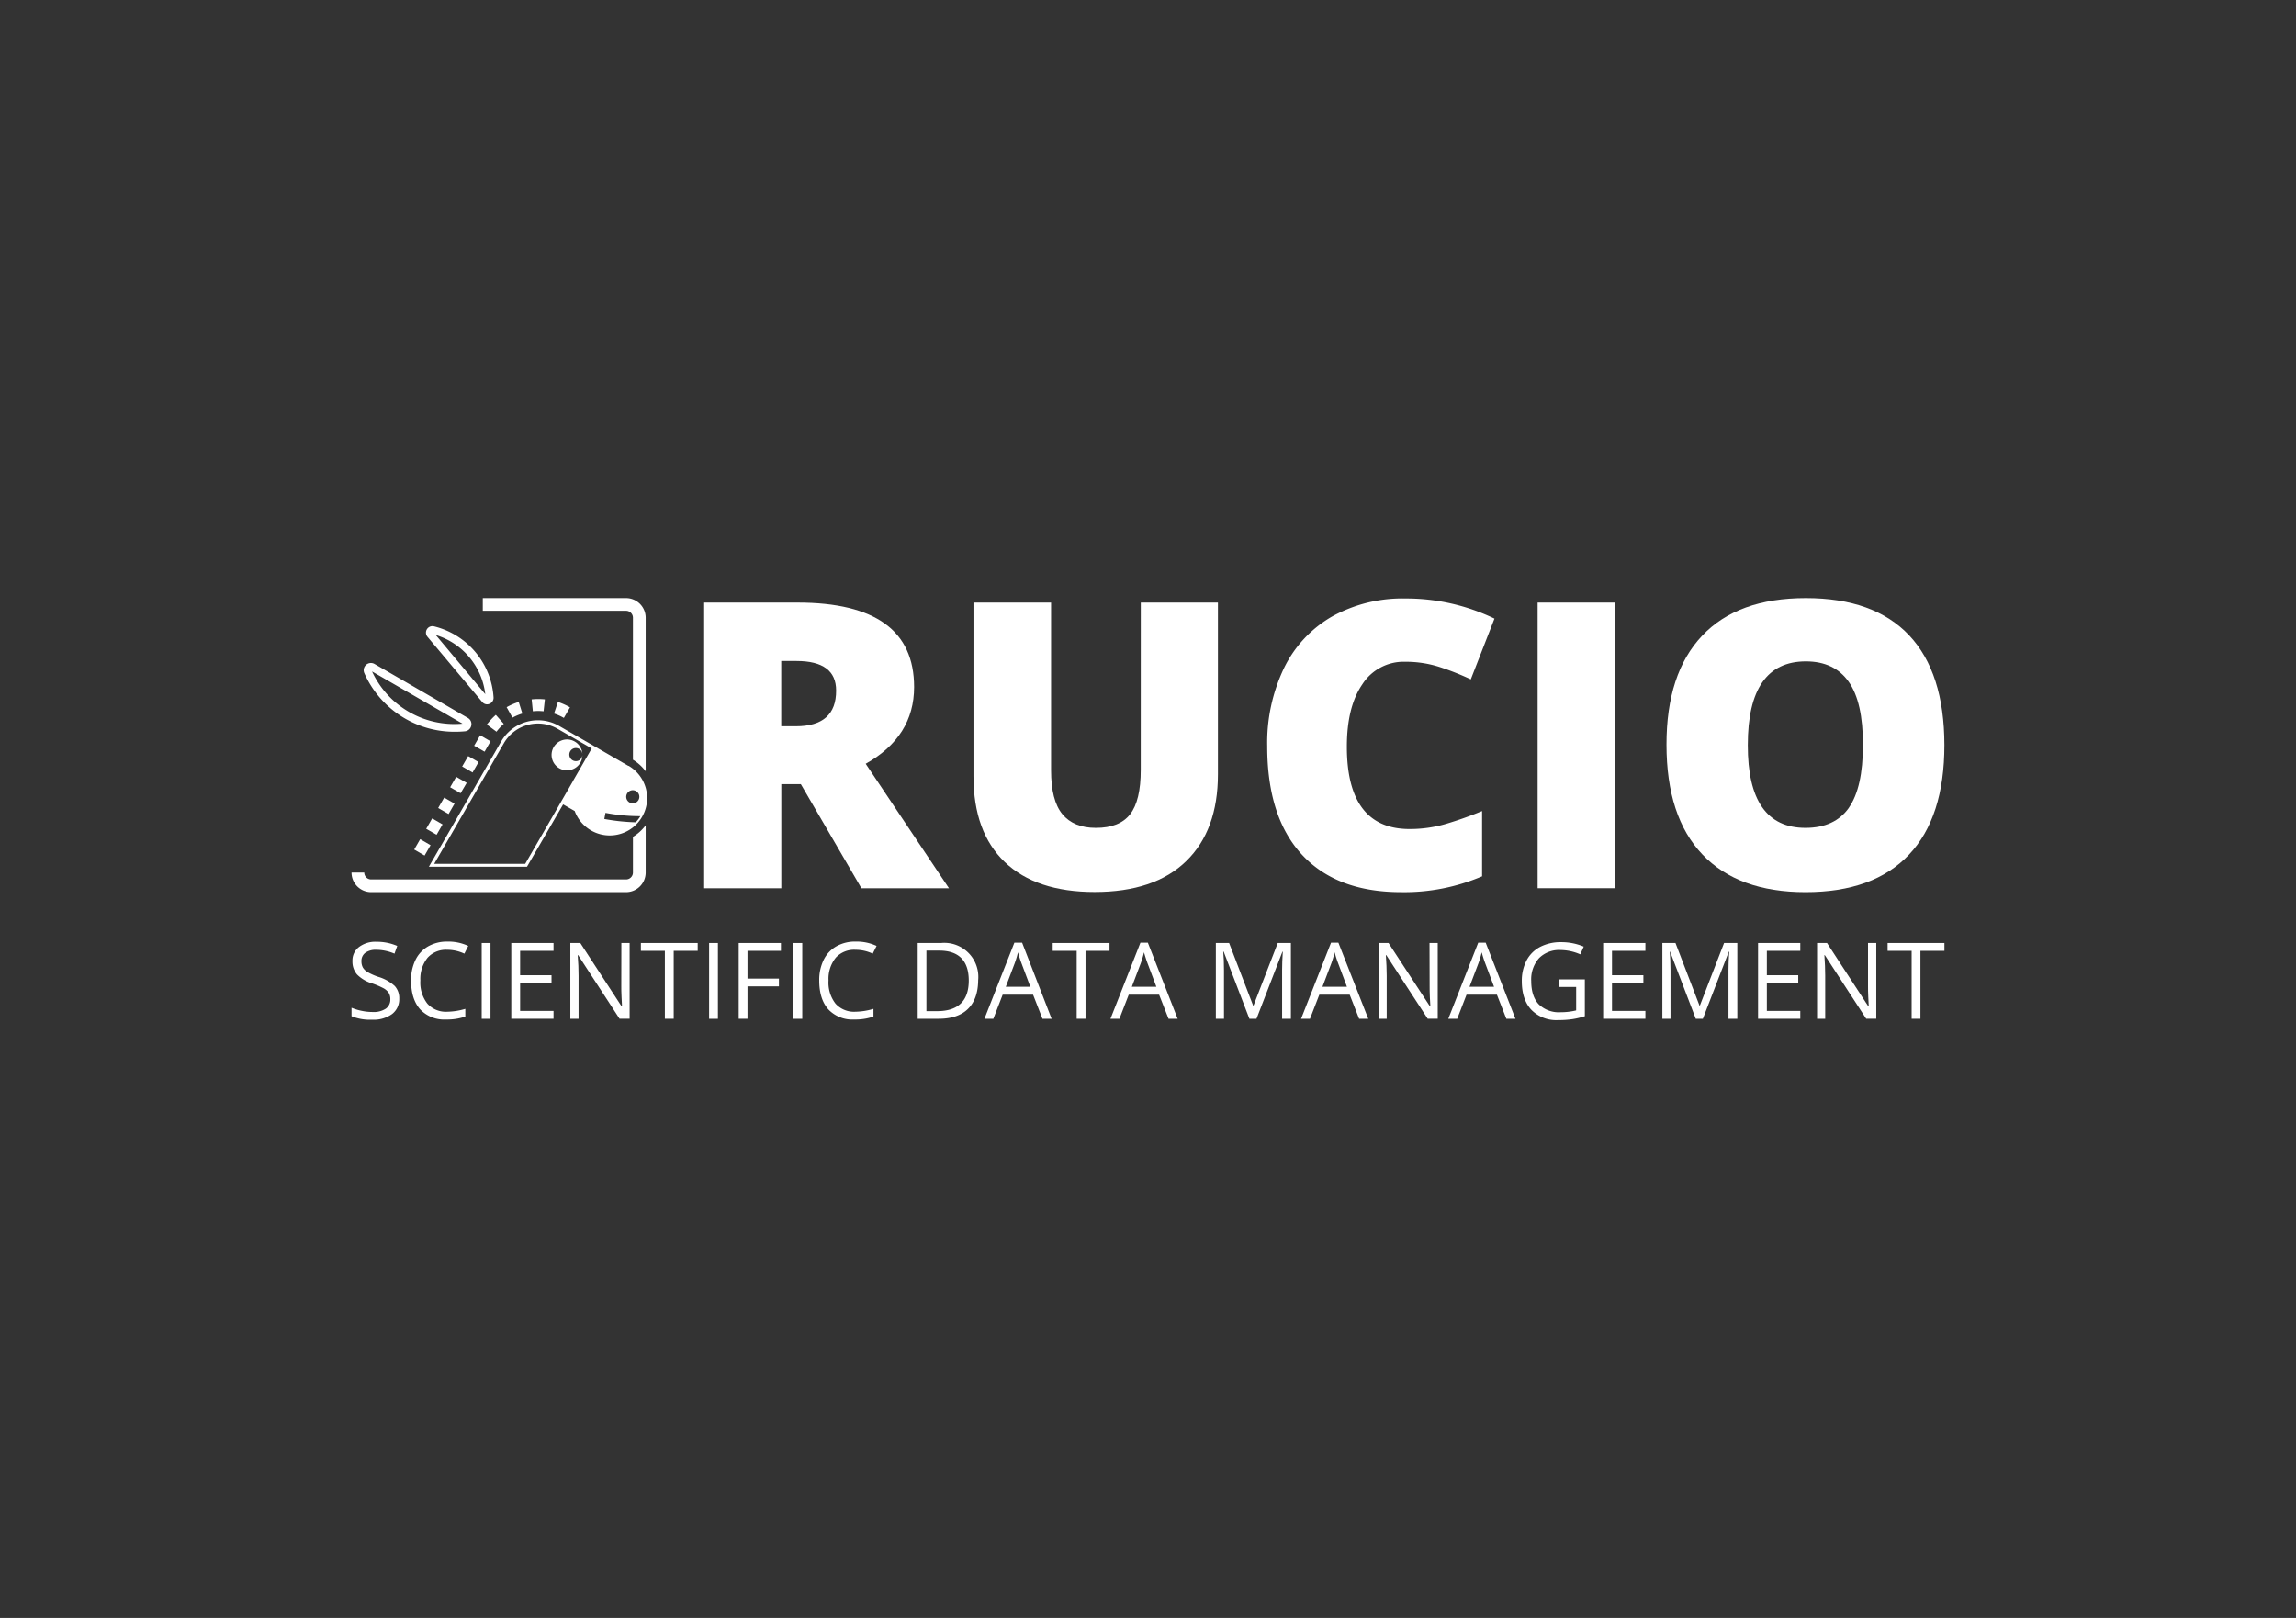 <svg xmlns="http://www.w3.org/2000/svg" viewBox="0 0 595.28 419.53"><rect x="0" y="0" width="595.28" height="419.53" fill="#333333" stroke="none"/><defs><style>.cls-1{fill:#fff;}</style></defs><title>Horizontaled+Tagline_White</title><g id="White"><path class="cls-1" d="M164.1,217v9.26a1.79,1.79,0,0,1-1.79,1.78H96.23a1.79,1.79,0,0,1-1.79-1.78h-3.3a5.09,5.09,0,0,0,5.09,5.08h66.08a5.09,5.09,0,0,0,5.09-5.08V214A11.64,11.64,0,0,1,164.1,217Z"/><path class="cls-1" d="M164.1,160.17V197a11.75,11.75,0,0,1,3.3,3V160.17a5.09,5.09,0,0,0-5.09-5.08H125.17v3.29h37.14A1.79,1.79,0,0,1,164.1,160.17Z"/><path class="cls-1" d="M110.08,221.85l-2.69-1.56,1.55-2.69,2.69,1.56Zm3.11-5.39-2.69-1.55,1.55-2.69,2.69,1.55Zm3.11-5.38-2.7-1.56,1.56-2.69,2.69,1.55Zm3.11-5.39-2.7-1.55,1.56-2.7L121,203Zm3.11-5.38-2.7-1.56,1.56-2.69,2.69,1.55Zm3.11-5.39-2.7-1.55,1.56-2.7,2.69,1.56Zm3.09-5.18-2.49-1.86a16.73,16.73,0,0,1,2.32-2.51l2.06,2.33A13.53,13.53,0,0,0,128.72,189.74Zm17.47-3.58a13.43,13.43,0,0,0-2.54-1.14l1-3a16.2,16.2,0,0,1,3.13,1.4Zm-13.32-.07-1.52-2.71a16.2,16.2,0,0,1,3.14-1.36l.94,3A13.85,13.85,0,0,0,132.87,186.09Zm8.06-1.65a12.92,12.92,0,0,0-2.78,0l-.31-3.09a17.09,17.09,0,0,1,3.43,0Z"/><path class="cls-1" d="M126.23,182.64A1.68,1.68,0,0,1,125,182l-14.17-16.88a1.68,1.68,0,0,1,1.69-2.71,20.31,20.31,0,0,1,15.44,18.4,1.67,1.67,0,0,1-1,1.67A1.72,1.72,0,0,1,126.23,182.64Zm-13.26-18L125.82,180A18.31,18.31,0,0,0,113,164.66Z"/><path class="cls-1" d="M117.74,189.75a25.53,25.53,0,0,1-23.29-15.22,1.87,1.87,0,0,1,2.64-2.37l24.2,14a1.82,1.82,0,0,1,.89,2,1.85,1.85,0,0,1-1.62,1.47A26.78,26.78,0,0,1,117.74,189.75ZM96.46,174.11a23.49,23.49,0,0,0,23.46,13.54Zm-.37-.21Z"/><path class="cls-1" d="M151,195.64a1.65,1.65,0,0,1-.22.88,1.7,1.7,0,1,1-.62-2.32,1.73,1.73,0,0,1,.84,1.33,4,4,0,1,0-.53,2.22A4,4,0,0,0,151,195.64Z"/><path class="cls-1" d="M162.9,198.59l-8.39-4.85h0l-9.54-5.5h0a10.92,10.92,0,0,0-5.48-1.47,11,11,0,0,0-9.56,5.51l-18.74,32.47h25.44L146,208.58l3,1.72a9.69,9.69,0,1,0,14-11.71Zm-.31,7.17a1.7,1.7,0,1,1,.62,2.32A1.69,1.69,0,0,1,162.59,205.76ZM136.17,224h-23.6l18.06-31.27a10.21,10.21,0,0,1,13.94-3.75l.17.1,8.67,5-4.77,8.28,0,0v0c-.1.2-.19.38-.29.54ZM166,211.67a9.46,9.46,0,0,1-1.18,1.55,51.42,51.42,0,0,1-8.14-.86l.3-1.58a47.69,47.69,0,0,0,9,.85Z"/><path class="cls-1" d="M237,178.14q0-21.88-30.2-21.89H182.57v74.08h20v-27h5.06l15.71,27h22.7l-21.59-32.28Q237,191,237,178.14Zm-30.7,10.18h-3.75V171.4h3.95q10.28,0,10.28,7.65Q216.82,188.32,206.34,188.32Z"/><path class="cls-1" d="M295.76,199.62q0,8-2.76,11.53t-8.89,3.52q-5.73,0-8.67-3.55t-2.93-11.4V156.25H252.39v45q0,14.55,8.13,22.3t23.28,7.75q15.51,0,23.74-8t8.23-22.52V156.25h-20Z"/><path class="cls-1" d="M364.31,171.6a28.68,28.68,0,0,1,8.82,1.32,69.71,69.71,0,0,1,8.2,3.24l6.14-15.75a52.71,52.71,0,0,0-23-5.22,37.65,37.65,0,0,0-19.12,4.68,31.08,31.08,0,0,0-12.47,13.41,44.94,44.94,0,0,0-4.33,20.21q0,18.39,9,28.12t25.71,9.73a51.22,51.22,0,0,0,21-4.11V210.31a95.39,95.39,0,0,1-9.27,3.3,33.35,33.35,0,0,1-9.52,1.36q-16.28,0-16.27-21.38,0-10.28,4-16.13A12.73,12.73,0,0,1,364.31,171.6Z"/><rect class="cls-1" x="398.66" y="156.25" width="20.11" height="74.07"/><path class="cls-1" d="M495,164.76q-9.12-9.67-26.8-9.67t-26.88,9.75q-9.26,9.75-9.25,28.25,0,18.69,9.3,28.47t26.73,9.78q17.67,0,26.85-9.73t9.17-28.42Q504.1,174.44,495,164.76Zm-15.63,44.69q-3.68,5.22-11.27,5.22-15,0-14.95-21.48,0-21.69,15.05-21.69,7.4,0,11.12,5.3T483,193.19Q483,204.23,479.35,209.45Z"/><path class="cls-1" d="M98.09,253.3a15.73,15.73,0,0,1-2.73-1.2,3.52,3.52,0,0,1-1.27-1.2,3.3,3.3,0,0,1-.38-1.67,2.57,2.57,0,0,1,1-2.16,4.59,4.59,0,0,1,2.84-.78,12.19,12.19,0,0,1,4.73,1l.71-2a13.27,13.27,0,0,0-5.39-1.08,7,7,0,0,0-4.51,1.35,4.35,4.35,0,0,0-1.71,3.61,5.12,5.12,0,0,0,1.18,3.51A9.17,9.17,0,0,0,96.49,255a21,21,0,0,1,2.93,1.25,3.85,3.85,0,0,1,1.37,1.21,3.11,3.11,0,0,1,.41,1.67,2.85,2.85,0,0,1-1.16,2.41,5.68,5.68,0,0,1-3.44.87,13.66,13.66,0,0,1-2.82-.3,13.8,13.8,0,0,1-2.64-.8v2.2a12.83,12.83,0,0,0,5.38.9,8.16,8.16,0,0,0,5.11-1.45,4.83,4.83,0,0,0,1.88-4,4.66,4.66,0,0,0-1.16-3.28A10.87,10.87,0,0,0,98.09,253.3Z"/><path class="cls-1" d="M115.94,246.29a10.52,10.52,0,0,1,4.46,1l1-2a12.2,12.2,0,0,0-5.4-1.13,9.87,9.87,0,0,0-5,1.24,8.16,8.16,0,0,0-3.28,3.52,11.77,11.77,0,0,0-1.14,5.32c0,3.24.79,5.73,2.36,7.49a8.56,8.56,0,0,0,6.7,2.63,14.46,14.46,0,0,0,5-.76v-2a17.28,17.28,0,0,1-4.69.74,6.42,6.42,0,0,1-5.15-2.1,8.85,8.85,0,0,1-1.81-6,8.71,8.71,0,0,1,1.88-5.91A6.42,6.42,0,0,1,115.94,246.29Z"/><rect class="cls-1" x="124.89" y="244.53" width="2.28" height="19.65"/><polygon class="cls-1" points="132.56 264.17 143.51 264.17 143.51 262.13 134.85 262.13 134.85 254.9 142.99 254.9 142.99 252.88 134.85 252.88 134.85 246.56 143.51 246.56 143.51 244.53 132.56 244.53 132.56 264.17"/><path class="cls-1" d="M161.08,255.8c0,.57,0,1.5.07,2.82s.1,2.09.12,2.33h-.11l-10.71-16.42h-2.58v19.64H150V253c0-1.62-.07-3.39-.22-5.33h.11l10.74,16.49h2.61V244.53h-2.14Z"/><polygon class="cls-1" points="166.16 246.56 172.38 246.56 172.38 264.17 174.67 264.17 174.67 246.56 180.89 246.56 180.89 244.53 166.16 244.53 166.16 246.56"/><rect class="cls-1" x="183.85" y="244.53" width="2.28" height="19.65"/><polygon class="cls-1" points="191.52 264.17 193.8 264.17 193.8 255.77 201.95 255.77 201.95 253.75 193.8 253.75 193.8 246.56 202.47 246.56 202.47 244.53 191.52 244.53 191.52 264.17"/><rect class="cls-1" x="205.72" y="244.53" width="2.28" height="19.65"/><path class="cls-1" d="M221.81,246.29a10.52,10.52,0,0,1,4.46,1l1-2a12.2,12.2,0,0,0-5.4-1.13,9.87,9.87,0,0,0-5.05,1.24,8.16,8.16,0,0,0-3.28,3.52,11.77,11.77,0,0,0-1.14,5.32c0,3.24.79,5.73,2.36,7.49a8.56,8.56,0,0,0,6.7,2.63,14.46,14.46,0,0,0,5-.76v-2a17.28,17.28,0,0,1-4.69.74,6.42,6.42,0,0,1-5.15-2.1,8.85,8.85,0,0,1-1.81-6,8.71,8.71,0,0,1,1.88-5.91A6.44,6.44,0,0,1,221.81,246.29Z"/><path class="cls-1" d="M243.93,244.53h-6v19.64h5.44q5,0,7.6-2.57t2.64-7.44a8.82,8.82,0,0,0-9.66-9.63Zm5.19,15.66q-2.06,2-6.14,2h-2.79V246.5h3.32q3.81,0,5.73,1.95t1.93,5.79Q251.17,258.19,249.12,260.19Z"/><path class="cls-1" d="M263,244.44l-7.77,19.73h2.31l2.42-6.25h7.88l2.44,6.25h2.37L265,244.44Zm-2.23,11.43,2.31-6.09a25.62,25.62,0,0,0,.85-2.84c.31,1.12.62,2.07.91,2.84l2.29,6.09Z"/><polygon class="cls-1" points="272.93 246.56 279.15 246.56 279.15 264.17 281.44 264.17 281.44 246.56 287.66 246.56 287.66 244.53 272.93 244.53 272.93 246.56"/><path class="cls-1" d="M295.68,244.44l-7.77,19.73h2.32l2.42-6.25h7.87l2.45,6.25h2.36l-7.73-19.73Zm-2.23,11.43,2.31-6.09a25.62,25.62,0,0,0,.85-2.84c.31,1.12.62,2.07.91,2.84l2.29,6.09Z"/><path class="cls-1" d="M325,260.73h-.11l-6.22-16.2h-3.44v19.64h2.11v-12.5c0-1.89-.06-3.53-.19-4.91h.11l6.67,17.41h1.84l6.72-17.39h.1c-.12,1.7-.18,3.28-.18,4.73v12.66h2.28V244.53h-3.41Z"/><path class="cls-1" d="M345.1,244.44l-7.77,19.73h2.31l2.42-6.25h7.87l2.45,6.25h2.37L347,244.44Zm-2.23,11.43,2.31-6.09a23.46,23.46,0,0,0,.84-2.84c.32,1.12.62,2.07.92,2.84l2.28,6.09Z"/><path class="cls-1" d="M370.66,255.8c0,.57,0,1.5.06,2.82s.11,2.09.13,2.33h-.11L360,244.53h-2.58v19.64h2.11V253c0-1.62-.08-3.39-.22-5.33h.11l10.74,16.49h2.6V244.53h-2.13Z"/><path class="cls-1" d="M383.26,244.44l-7.76,19.73h2.31l2.42-6.25h7.87l2.45,6.25h2.36l-7.72-19.73ZM381,255.87l2.31-6.09a25.62,25.62,0,0,0,.85-2.84c.31,1.12.62,2.07.91,2.84l2.29,6.09Z"/><path class="cls-1" d="M404.25,255.92h4.4V262a17.15,17.15,0,0,1-4,.47,7.5,7.5,0,0,1-5.71-2.06q-1.93-2.06-1.94-6a8.28,8.28,0,0,1,2-5.93,7.33,7.33,0,0,1,5.6-2.13,13.1,13.1,0,0,1,5.12,1.12l.89-2a14.84,14.84,0,0,0-5.86-1.16,11.49,11.49,0,0,0-5.42,1.22,8.29,8.29,0,0,0-3.54,3.52,11.26,11.26,0,0,0-1.23,5.37q0,4.79,2.49,7.44a9,9,0,0,0,6.95,2.65,24.15,24.15,0,0,0,3.73-.25,20.32,20.32,0,0,0,3.17-.76v-9.55h-6.68Z"/><polygon class="cls-1" points="415.65 264.17 426.6 264.17 426.6 262.13 417.94 262.13 417.94 254.9 426.08 254.9 426.08 252.88 417.94 252.88 417.94 246.56 426.6 246.56 426.6 244.53 415.65 244.53 415.65 264.17"/><path class="cls-1" d="M440.73,260.73h-.11l-6.22-16.2H431v19.64h2.11v-12.5c0-1.89-.07-3.53-.19-4.91H433l6.66,17.41h1.84l6.72-17.39h.11c-.13,1.7-.19,3.28-.19,4.73v12.66h2.29V244.53H447Z"/><polygon class="cls-1" points="455.81 264.17 466.76 264.17 466.76 262.13 458.09 262.13 458.09 254.9 466.23 254.9 466.23 252.88 458.09 252.88 458.09 246.56 466.76 246.56 466.76 244.53 455.81 244.53 455.81 264.17"/><path class="cls-1" d="M484.32,255.8c0,.57,0,1.5.07,2.82s.1,2.09.12,2.33h-.11l-10.71-16.42h-2.58v19.64h2.11V253c0-1.62-.07-3.39-.21-5.33h.11l10.73,16.49h2.61V244.53h-2.14Z"/><polygon class="cls-1" points="489.4 244.53 489.4 246.56 495.63 246.56 495.63 264.17 497.91 264.17 497.91 246.56 504.13 246.56 504.13 244.53 489.4 244.53"/></g></svg>